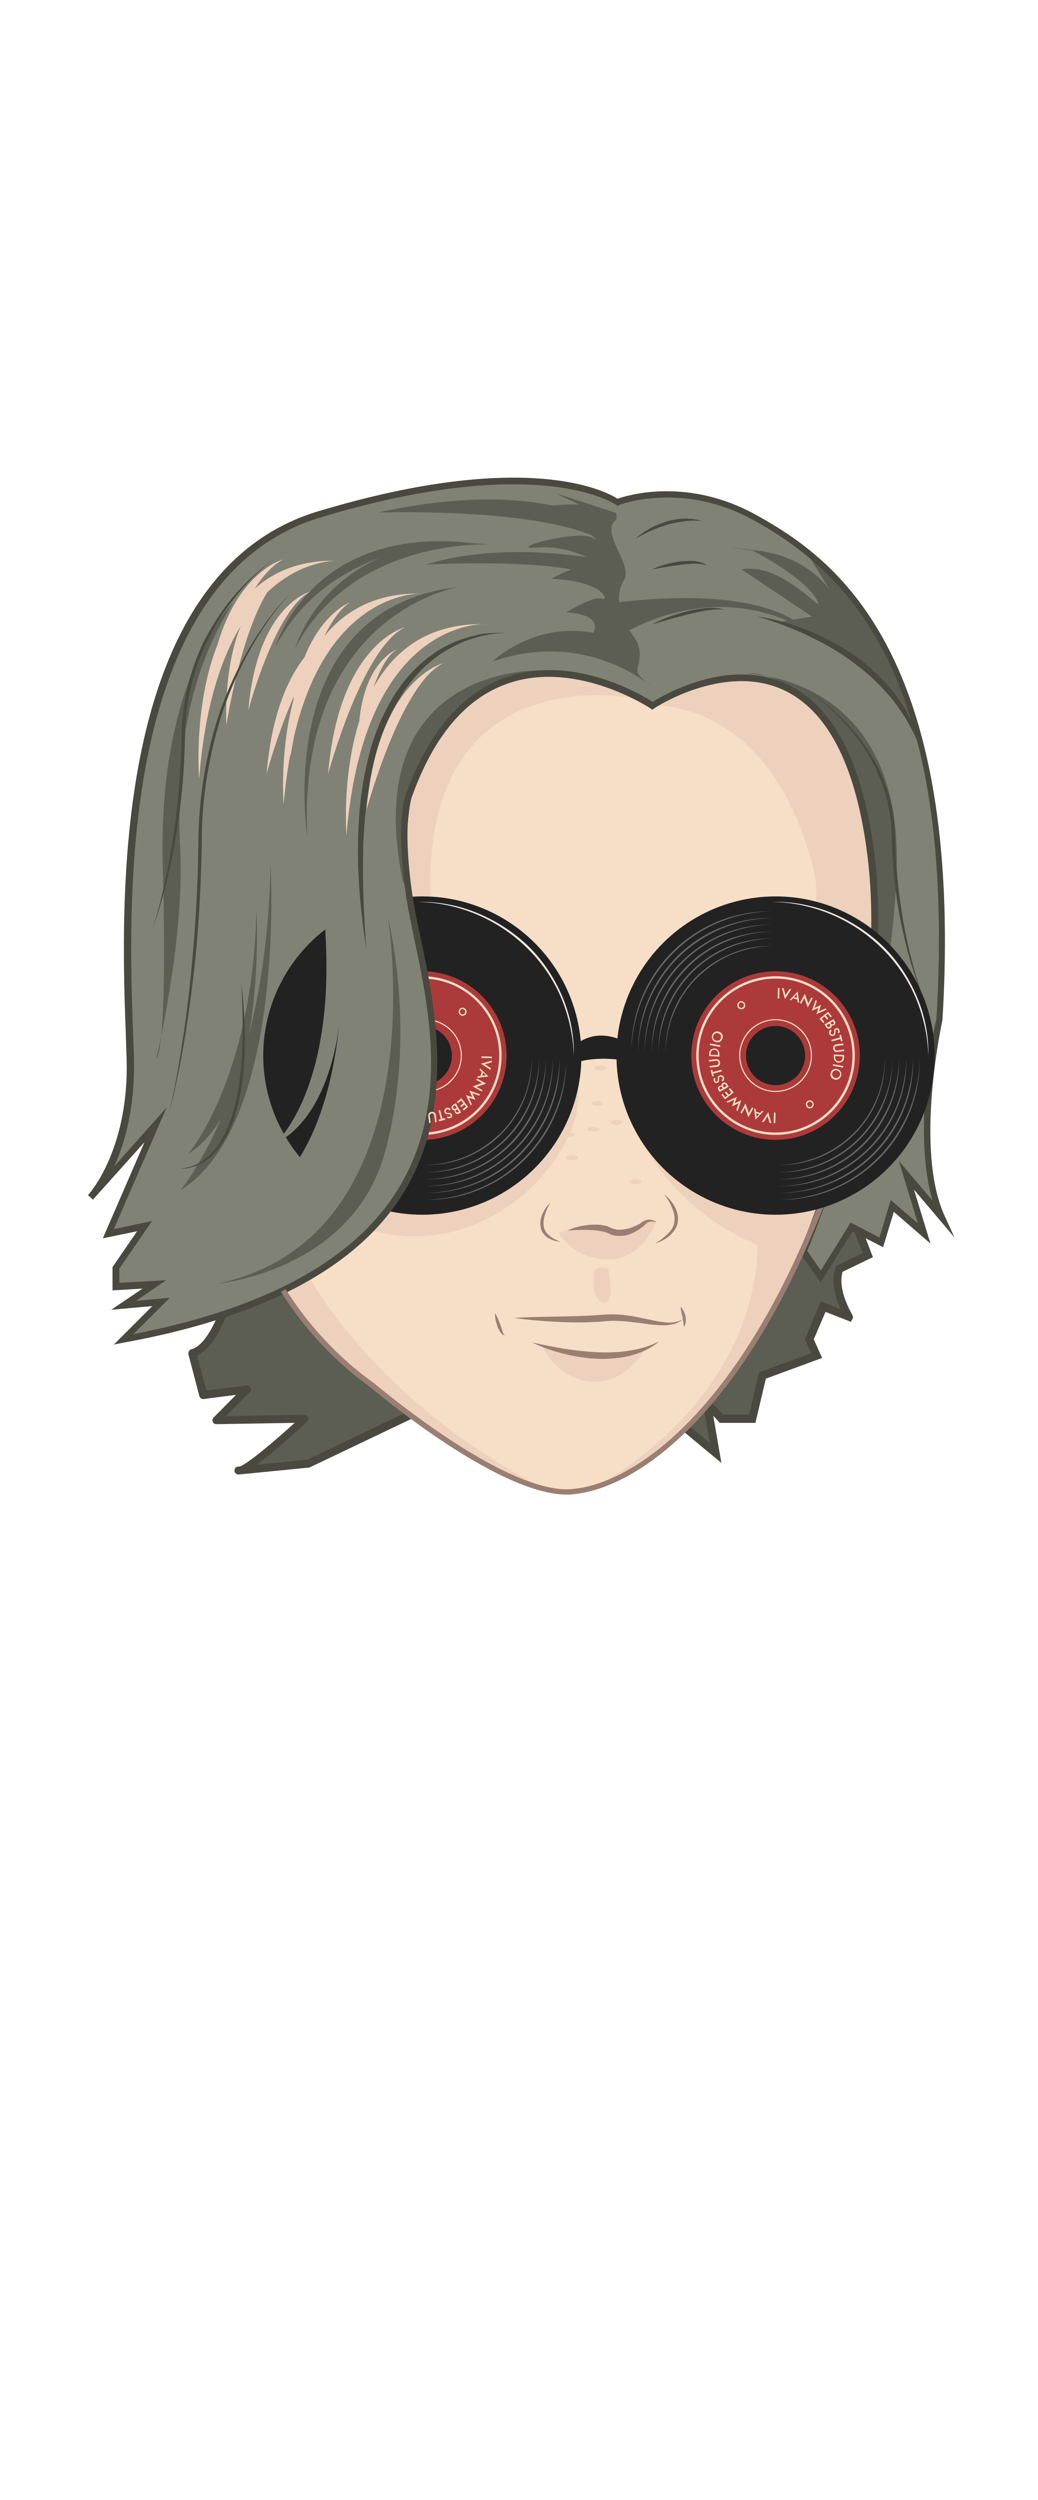 <?xml version="1.0" encoding="utf-8"?>
<!-- Generator: Adobe Illustrator 24.3.0, SVG Export Plug-In . SVG Version: 6.00 Build 0)  -->
<svg version="1.1" id="Layer_1" xmlns="http://www.w3.org/2000/svg" xmlns:xlink="http://www.w3.org/1999/xlink" x="0px" y="0px"
	 viewBox="0 0 396.7 955" style="enable-background:new 0 0 396.7 955;" xml:space="preserve">
<style type="text/css">
	.st0{fill:#5D5E53;}
	.st1{fill:#494940;}
	.st2{fill:#F7DEC7;}
	.st3{fill:#EDD1BC;}
	.st4{fill:#808276;}
	.st5{fill:#222222;}
	.st6{fill:#AD3A3A;}
	.st7{fill:#9B7E72;}
	.st8{fill:#99867C;}
	.st9{fill:#666665;}
	.st10{fill:#EEE5DE;}
</style>
<path class="st0" d="M87.3,495.3c0,0-5.3,19.5-13.9,21.6l4.3,15.9l16.7-2.1l-11.7,11.8l33.7-0.6c0,0-21.3,20-25.3,19.8l26.7-2.6
	l46.1-22l-33-92.3L87.3,495.3z"/>
<path class="st1" d="M91.1,563.2C91.1,563.2,91.1,563.2,91.1,563.2c-0.9,0-1.5-0.7-1.5-1.5c0-0.8,0.6-1.5,1.4-1.5l0.5,0
	c2.5-0.6,12.2-8.6,21.1-16.7L82.7,544c-0.6,0-1.2-0.3-1.4-0.9c-0.2-0.6-0.1-1.2,0.3-1.6l8.6-8.7l-12.4,1.6c-0.7,0.1-1.4-0.4-1.6-1.1
	L72,517.3c-0.1-0.4,0-0.8,0.2-1.2c0.2-0.3,0.5-0.6,0.9-0.7c6.3-1.5,11.4-15.3,12.8-20.5c0.1-0.2,0.2-0.4,0.3-0.6l43.6-50.5
	c0.3-0.4,0.9-0.6,1.4-0.5c0.5,0.1,1,0.5,1.1,1l33,92.3c0.3,0.7-0.1,1.5-0.8,1.9l-46.1,22c-0.2,0.1-0.3,0.1-0.5,0.1l-26.4,2.6
	C91.4,563.2,91.2,563.2,91.1,563.2z M116.4,540.4c0.6,0,1.2,0.4,1.4,0.9c0.2,0.6,0.1,1.2-0.4,1.7c-4.4,4.1-12.9,11.9-19.3,16.5
	l19.2-1.9l44.6-21.3l-31.7-88.6L88.7,496c-0.9,3-5.5,18.3-13.4,21.8l3.6,13.3l15.4-1.9c0.6-0.1,1.3,0.3,1.5,0.8
	c0.3,0.6,0.2,1.3-0.3,1.7l-9.1,9.2L116.4,540.4C116.4,540.4,116.4,540.4,116.4,540.4z"/>
<path class="st0" d="M320.8,484.7l10.9-5.3l-7.1-18.4l-33.8,20.4l-38.9,55.7l21.6,17.9l-3.3-18.9l5.5,5.8h11.8l3.9-16.5l20.7-7.6
	l-2.8-6.2l5.3-12.5l9.9,3.9C324.6,503,318,492.8,320.8,484.7z"/>
<path class="st1" d="M275.7,558.8l-25.8-21.4l39.9-57.1l35.6-21.5l8.2,21.4l-11.6,5.6c-1.2,4.2,0.1,9.9,3.6,16.2
	c0.2,0.4,0.6,1.1,0.2,1.8l-0.6,1.1l-9.7-3.8l-4.5,10.5l3.2,7.1l-21.5,7.9l-4,16.9h-13.6l-2.5-2.7L275.7,558.8z M253.9,536.8
	l17.4,14.4l-3.5-19.8l8.5,8.9h10l3.8-16.1l19.9-7.3l-2.4-5.3l6.1-14.5l7.6,3c-2.8-6-3.5-11.6-2-15.9l0.2-0.6l10.2-5l-6-15.4
	l-32,19.3L253.9,536.8z"/>
<path class="st2" d="M81.5,400.1c0,0-1.1,84.6,61.1,129.1c0,0,9.6,8.2,22.6,17.3c16.7,11.6,39,24.6,53.6,23.4
	c26.1-2.2,67.5-33.5,98-116.8l26.1-109.2l-12-75.9l-86.4-34L126,246.3L81.5,400.1z"/>
<path class="st3" d="M118.1,487.7c0,0,25.4,47.9,90.1,81.1c0,0-82.1-33.3-101.1-81.1L118.1,487.7L118.1,487.7z"/>
<path class="st3" d="M246.5,437.9c0,0,12.2,24.9,42.9,37.6c0,0,3.9,53.8-61.8,92.6c0,0,52.3-10.1,91.7-124.7l24.3-95.7l-23-85.4
	l-47.2-14.6l-24.1,21.8c0,0,40.1-2.8,58.4,51.7C316.7,347.7,318,364.2,246.5,437.9z"/>
<path class="st3" d="M241.4,266.6c-16.4-8.2-13.9-30.3-13.9-30.3L159,247.2l-21.6,66.1l-26.8,175.5c18.7-9.4,17.7-12.8,30.2-19.1
	c35.3,10.3,66.5-12.2,77.4-37.9c13.1-30.9-21.3-52.2-52.3-65.2l-0.8-14C155.9,249.5,241.4,266.6,241.4,266.6z"/>
<path class="st4" d="M249.4,269.6c0,0-64.7-43.7-92.9,33.6c0,0-4.6,8.6,0,39.5C162.6,383.3,204,483,47.3,511.6l14.3-14.3l-14.3,1.3
	l11.8-8l-14.7,0.8v-7.1l10.9-16l-13.9,2.9l18.1-41.6l-24.8,27.7c0,0,16-16.8,15.1-52.5s-13-182.8,72.3-208.4s113.9-4.6,113.9-4.6
	s24.4-9.7,52.5,5.9s79,50,70.6,191.6c0,0-11.2,49.2,0.9,75.6l-13.6-16l6.8,22.3L341,460.7l-4.2,13.9l-11.3-5.9l-11.8,18.9l-6.7-9.7
	c0,0,35.7-79.8,25.6-153.8C318.8,223.1,249.4,269.6,249.4,269.6z"/>
<circle class="st5" cx="161.4" cy="403.2" r="60.8"/>
<path class="st0" d="M285.7,257.4c0,0,58.7,0.4,57,73.5S307.8,476,307.8,476s28.7-74.7,26.2-140.2S294.3,255.4,285.7,257.4z"/>
<path class="st3" d="M207.1,514c0,0,5.8,13.1,19.3,13.8c13.4,0.7,20.2-12.8,20.2-12.8S234.1,521.3,207.1,514z"/>
<path class="st3" d="M213.7,471.1c0,0,5.2,9.8,18.6,9.9c13.4,0.2,18.4-14.2,18.4-14.2s-3.1-2.4-8.6,2.6c-2,1.8-6.2,0.4-10.7,0.2
	C227.4,469.4,217.2,468,213.7,471.1z"/>
<path class="st0" d="M206.5,257.2c-70.6,10.5-47.5,98.7-47.5,98.7c-32.3-102.3,47.1-99.8,47.1-99.8L206.5,257.2z"/>
<circle class="st6" cx="161.4" cy="403.2" r="32.2"/>
<g>
	<path class="st2" d="M161.4,433.5c-16.7,0-30.3-13.6-30.3-30.3c0-16.7,13.6-30.3,30.3-30.3s30.3,13.6,30.3,30.3
		S178.1,433.5,161.4,433.5z M161.4,373.8c-16.2,0-29.4,13.2-29.4,29.4c0,16.2,13.2,29.4,29.4,29.4s29.4-13.2,29.4-29.4
		C190.8,387,177.6,373.8,161.4,373.8z"/>
</g>
<g>
	<path class="st2" d="M162.6,389.3c7.7,0,13.9,6.2,13.9,13.9c0,7.7-6.2,13.9-13.9,13.9 M162.6,416.7c7.4,0,13.5-6.1,13.5-13.5
		s-6.1-13.5-13.5-13.5"/>
</g>
<circle class="st5" cx="161.4" cy="403.2" r="11.3"/>
<path class="st7" d="M210.2,459.5c-0.8,1.5-1.4,2.9-1.9,4.4s-0.7,3-0.5,4.5c0.2,1.4,1,2.7,2.2,3.6c1.1,1,2.6,1.7,4.1,2.3
	c-1.6-0.1-3.3-0.6-4.7-1.5c-0.7-0.4-1.3-1.1-1.9-1.8c-0.5-0.7-0.8-1.6-0.9-2.5c-0.3-1.7,0.1-3.5,0.8-5
	C208.1,462,209,460.7,210.2,459.5z"/>
<path class="st7" d="M253.8,456.2c1.6,1.2,3,2.8,4,4.6c1,1.8,1.6,4,1.2,6.1c-0.3,2.2-1.8,4-3.3,5.3c-1.6,1.3-3.5,2.2-5.4,2.8
	c1.8-1,3.3-2.2,4.7-3.5s2.5-2.9,2.7-4.7c0.3-1.8-0.1-3.7-0.9-5.5C256.1,459.4,255,457.7,253.8,456.2z"/>
<path class="st7" d="M217,470c2.3-1.1,4.7-1.7,7.1-2c2.5-0.3,5-0.4,7.7,0.3c0.3,0.1,0.7,0.2,1,0.4l0.9,0.4c0.3,0.1,0.5,0.2,0.8,0.3
	c0.3,0,0.5,0.1,0.8,0.2c1,0.2,2.1,0.1,3.2,0c2.1-0.3,4.4-1.2,6.4-2.4l-0.1,0.1c0.4-0.5,0.9-0.7,1.5-1c0.5-0.3,1.1-0.4,1.6-0.4
	c0.6-0.1,1.1,0.1,1.7,0.2c0.5,0.1,1,0.5,1.4,0.8c-1-0.4-2-0.4-2.9-0.2c-0.4,0.2-0.8,0.3-1.1,0.6c-0.3,0.3-0.7,0.7-0.9,0.9l0,0
	l-0.1,0.1c-2,1.7-4.3,2.9-6.8,3.6c-1.3,0.2-2.7,0.3-4,0.1c-0.7-0.1-1.4-0.3-2-0.6l-0.9-0.4c-0.3-0.1-0.5-0.2-0.8-0.3
	c-2.1-0.6-4.5-0.9-6.9-0.9C222,469.7,219.6,469.9,217,470z"/>
<g>
	<path class="st3" d="M128.3,214.2c0.3,0,0.6,0,0.9,0C129.2,214.2,128.9,214.2,128.3,214.2z"/>
	<path class="st3" d="M128.3,214.2c-13.5-0.2-23.5,4-31,10.7c3.4-5.2,7.1-9.3,11-11.2c0,0-16.8,4-25.2,32.6c-9.3,23.5-7,51.2-7,51.2
		c2.2-27.6,8.4-46,15.9-58.4c-3.5,8.8-6,21-5.5,38c0,0,5.1-33.7,15.6-50.8C113.5,215.4,125,214.3,128.3,214.2z"/>
</g>
<path class="st7" d="M196.4,503.4c5.4-0.3,10.9-0.4,16.3-0.5c5.4-0.1,10.8-0.2,16.2-0.6c2.6-0.2,5.5-0.4,8.3-0.1
	c2.8,0.2,5.5,0.7,8.2,1.3c2.7,0.5,5.3,1.2,7.9,1.5c2.6,0.4,5.3,0.3,7.7-1.1c-1,0.9-2.3,1.6-3.7,1.9c-1.4,0.3-2.8,0.5-4.2,0.4
	c-2.8,0-5.5-0.4-8.2-0.8c-2.7-0.3-5.3-0.7-8-0.8c-2.7-0.2-5.2,0-8,0.3c-5.5,0.3-10.9,0.3-16.3,0
	C207.2,504.6,201.8,504.2,196.4,503.4z"/>
<path class="st8" d="M260.1,499.1c0.5,0.5,0.9,1.1,1.2,1.7c0.3,0.6,0.5,1.3,0.7,2c0.1,0.7,0.2,1.4,0.1,2.1s-0.3,1.4-0.7,2
	c-0.2-1.4-0.4-2.6-0.6-3.9C260.5,501.8,260.2,500.5,260.1,499.1z"/>
<path class="st0" d="M297.7,237.6c0,0,44.5,15.9,51.3,40.6c0,0-3.8-34.5-41.2-67.9l10.2,16.4c0,0-7.8-13.9-28.6-16.4
	c-20.7-2.5-1.8,0-1.8,0s15.1,7.7,22,15.3c1,1.1,1.8,2.2,2.4,3.2c4.6,8.4-12.2-14.3-28.6-11.3l26.9,18L297.7,237.6z"/>
<path class="st4" d="M154.1,336.8c0,0,42.3,110-33.3,147.3l-21.8-26c0,0,26.2-11.3,31.1-71.6c0,0-1.7,38.7-25.1,50.5
	c0,0,27.9-23.8,17.4-100.3h31.7V336.8z"/>
<g>
	<path class="st1" d="M43.5,513.6l14.7-14.7l-15.7,1.4l12-8.1L43,492.9V484l9.4-13.7L39.3,473l15.9-36.7L36,457.7
		c-0.2,0.3-0.4,0.5-0.5,0.5l-1.9-1.7l0.2-0.2c1.8-2,15.4-18.8,14.6-51.4c-0.1-2.5-0.2-5.7-0.3-9.2c-1.8-48.2-6.7-176.3,73.5-200.4
		c79.5-23.9,109.9-7.7,114.4-4.8c4.1-1.4,26.8-8.3,53,6.2c16.3,9,34.9,21.9,49.5,49c18.1,33.7,25.4,82,21.7,143.7v0.2
		c-0.1,0.5-10.9,49.1,0.8,74.8l3.8,8.3l-15.5-18.3l6.3,20.6l-14-12.1l-4.1,13.5l-11.7-6l-12.2,19.5l-8.2-11.8l0.3-0.6
		c0.4-0.8,35.5-80.4,25.5-153.1c-4.5-32.9-15.3-53.4-32.1-61c-22.7-10.2-48.9,7-49.1,7.2l-0.7,0.5l-0.7-0.5
		c-0.3-0.2-27.6-18.3-53.7-9.8c-16.3,5.3-28.8,19.7-37.2,42.8l-0.1,0.2c0,0.1-4.3,8.9,0.1,38.7c0.7,4.5,1.8,9.8,3,15.4
		c5.6,26.7,14.2,66.9-8.2,100.4c-17.9,26.8-53.3,45.1-105,54.5L43.5,513.6z M64.9,495.7L51,509.6c48.9-9.5,82.3-27.2,99.4-52.7
		c21.8-32.5,13.8-70.6,7.9-98.4c-1.2-5.7-2.3-11-3-15.6c-4.4-29.6-0.4-39.1,0.1-40.2c8.7-23.8,21.8-38.7,38.8-44.3
		c25.3-8.2,50.6,6.7,55.2,9.7c4.5-2.8,28.8-16.9,50.9-7c17.7,8,29,29.1,33.6,62.9c9.5,69.9-22.1,146-25.4,153.8l5.2,7.5l11.4-18.3
		l11,5.7l4.3-14.3l10.4,8.9l-7.3-23.9l12.9,15.2c-7.9-26.8,0.8-66.7,1.5-69.6c7.7-130.2-33.3-170.1-69.9-190.3
		c-27.3-15.1-51.2-5.9-51.4-5.8l-0.6,0.3l-0.6-0.4c-0.3-0.2-29.3-20.3-112.8,4.8c-78.3,23.5-73.5,150.2-71.7,197.9
		c0.1,3.6,0.3,6.7,0.3,9.3c0.4,18.6-3.6,32.1-7.6,40.8L63.7,423l-20.2,46.5l14.6-3.1l-12.5,18.2v5.4l17.9-1L52,496.9L64.9,495.7z"/>
</g>
<path class="st7" d="M189.2,501.6c0.9,1.4,1.4,2.9,2,4.3l0.7,2.2c0.3,0.7,0.4,1.5,1,2c-0.4,0-0.8-0.3-1.1-0.6
	c-0.3-0.3-0.6-0.6-0.8-1c-0.4-0.7-0.8-1.4-1-2.2C189.5,504.8,189.1,503.2,189.2,501.6z"/>
<path class="st7" d="M203.4,512.8c4.1,0.9,8.2,1.7,12.2,2.4c4.1,0.6,8.2,1.1,12.3,1.3s8.2,0.1,12.2-0.5c2-0.3,4-0.7,6-1.3
	s3.9-1.4,5.8-2.3c-1.6,1.4-3.4,2.5-5.3,3.4c-1.9,0.9-4,1.6-6,2.1c-4.2,1-8.5,1.3-12.7,1.1s-8.4-0.9-12.5-1.9
	C211.2,516,207.2,514.7,203.4,512.8z"/>
<path class="st1" d="M192.9,241.8c-12.4,0.3-24.3,6.1-32.6,14.9c-4.2,4.4-7.6,9.5-10.3,15s-4.9,11.2-6.4,17.2
	c-0.2,0.7-0.4,1.5-0.6,2.2l-0.5,2.2c-0.3,1.5-0.7,3-1,4.5l-0.7,4.6l-0.4,2.3l-0.3,2.3c-0.4,3.1-0.7,6.1-0.9,9.2l-0.3,4.6
	c-0.1,1.5-0.1,3.1-0.1,4.6c-0.3,12.3,0.3,24.7,1.2,37.1c-1.9-12.3-3.2-24.7-3.2-37.1s1-25,4.3-37.2c1.5-6.1,3.8-12,6.7-17.6
	s6.5-10.8,11.1-15.3c2.2-2.2,4.7-4.2,7.3-6c2.6-1.7,5.4-3.2,8.3-4.4c2.9-1.1,6-2,9-2.6C186.7,241.8,189.8,241.6,192.9,241.8z"/>
<path class="st1" d="M111,226.7c-6,6.3-10.9,13.5-15.2,21.1c-4.3,7.6-7.7,15.5-10.6,23.7c-5.4,16.5-8.2,33.8-8.1,51.2
	c-0.3,17.4-1.3,34.8-3.4,52.1c-2.1,17.3-4.9,34.5-9.3,51.4c2-8.5,3.6-17,4.9-25.6c1.4-8.6,2.5-17.2,3.4-25.8
	c1.8-17.3,2.9-34.7,3.1-52c0-17.4,2.8-34.9,8.4-51.5c3-8.2,6.6-16.2,11-23.7C99.7,240,104.8,232.8,111,226.7z"/>
<path class="st1" d="M242.9,205.7c3.4-3,7.5-5.2,11.9-6.5c2.2-0.7,4.5-1,6.8-1.1s4.6,0.3,6.7,0.9c-2.3-0.2-4.5-0.2-6.7,0.1
	s-4.4,0.7-6.5,1.3s-4.2,1.4-6.2,2.3C246.9,203.6,244.9,204.6,242.9,205.7z"/>
<path class="st1" d="M249.1,217.5c3.3-1.5,6.9-2.5,10.5-3c1.8-0.2,3.7-0.3,5.5-0.2s3.8,0.6,5.2,1.8c-1.7-0.8-3.5-0.8-5.2-0.8
	c-1.8,0.1-3.6,0.2-5.3,0.5C256.3,216.2,252.7,216.9,249.1,217.5z"/>
<path class="st1" d="M249.1,238.5c4.3-2.2,8.8-3.8,13.5-5c2.3-0.6,4.7-1,7.1-1.2s4.9-0.2,7.2,0.6c-2.4-0.3-4.7,0-7,0.3
	c-2.3,0.4-4.6,0.9-6.9,1.5C258.3,235.8,253.7,237.2,249.1,238.5z"/>
<path class="st1" d="M289.4,235.5c7.2,1,14.3,3.2,21.1,6c6.8,2.9,13.2,6.6,19.1,11.1c5.8,4.6,11,10,15,16.2
	c4.1,6.1,6.9,13.1,8.4,20.3c-1.3-3.4-2.6-6.8-4.3-10c-0.8-1.6-1.8-3.2-2.6-4.7c-1-1.5-1.9-3-3-4.5c-2.1-2.9-4.4-5.6-7-8.2
	c-2.5-2.6-5.2-5-8-7.1c-5.6-4.5-11.8-8.2-18.3-11.3c-3.2-1.6-6.6-3-9.9-4.3C296.4,237.6,292.9,236.5,289.4,235.5z"/>
<g>
	<path class="st7" d="M216.6,570.9c-15,0-36.5-12.7-52.2-23.6c-12.9-9-22.6-17.2-22.7-17.3c-13.4-9.6-25-21.9-34.3-36.5l1.7-1.1
		c9.2,14.4,20.6,26.5,33.9,36c0.2,0.1,9.8,8.3,22.6,17.2c16.2,11.3,38.5,24.4,52.9,23.2c26-2.2,67-34,97.2-116.2l1.9,0.7
		c-30.5,83-72.3,115.2-98.9,117.5C218,570.9,217.3,570.9,216.6,570.9z"/>
</g>
<circle class="st5" cx="296.4" cy="403.2" r="60.8"/>
<circle class="st6" cx="296.4" cy="403.2" r="32.2"/>
<g>
	<path class="st2" d="M296.4,433.5c-16.7,0-30.3-13.6-30.3-30.3c0-16.7,13.6-30.3,30.3-30.3s30.3,13.6,30.3,30.3
		C326.7,419.9,313.2,433.5,296.4,433.5z M296.4,373.8c-16.2,0-29.4,13.2-29.4,29.4c0,16.2,13.2,29.4,29.4,29.4s29.4-13.2,29.4-29.4
		S312.6,373.8,296.4,373.8z"/>
</g>
<path class="st9" d="M295.1,348.1c-7,0.1-14,1.6-20.5,4.3c-6.5,2.7-12.4,6.7-17.3,11.7c-5,4.9-8.9,10.9-11.7,17.3
	c-2.7,6.5-4.2,13.5-4.3,20.5c-0.1-7,1.2-14.1,3.9-20.7s6.7-12.6,11.7-17.6c5-5,11-9,17.6-11.7C281,349.3,288.1,348,295.1,348.1z"/>
<path class="st9" d="M295.1,350.7c-6.7,0.1-13.4,1.5-19.5,4.1s-11.8,6.4-16.5,11.1s-8.5,10.4-11.1,16.5c-2.6,6.2-4,12.8-4.1,19.5
	c-0.1-6.7,1.1-13.5,3.7-19.7c2.5-6.3,6.4-12,11.1-16.8c4.8-4.8,10.5-8.6,16.8-11.1C281.8,351.8,288.5,350.5,295.1,350.7z"/>
<path class="st9" d="M295.1,353.2c-6.4,0.1-12.7,1.5-18.5,3.9c-5.8,2.5-11.2,6.1-15.7,10.6s-8.1,9.8-10.6,15.7
	c-2.5,5.8-3.8,12.2-3.9,18.5c-0.1-6.4,1.1-12.8,3.5-18.7c2.4-5.9,6-11.4,10.6-15.9s10-8.2,15.9-10.6
	C282.4,354.3,288.9,353.1,295.1,353.2z"/>
<path class="st9" d="M295.1,355.9c-6,0.1-12,1.4-17.5,3.7c-5.5,2.3-10.6,5.7-14.8,10c-4.2,4.2-7.6,9.3-10,14.8
	c-2.3,5.5-3.6,11.5-3.7,17.5c-0.1-6,1-12.1,3.3-17.7s5.7-10.8,10-15.1c4.3-4.3,9.4-7.7,15.1-10C283.1,356.9,289.1,355.8,295.1,355.9
	z"/>
<path class="st0" d="M103.4,330.6c-0.5,25.9-3.9,47.4-8.3,64.9c4.3-24.2,2.9-48.3,2.9-48.3c-1.3,64.5-26,93.5-26,93.5
	c5.1-3.2,9.1-7.8,12.5-13.5c-8,18.6-15.6,27.5-15.6,27.5C109.4,429.5,103.4,330.6,103.4,330.6z"/>
<path class="st9" d="M295.1,358.5c-5.7,0.1-11.3,1.3-16.5,3.5s-10,5.4-14,9.4s-7.2,8.8-9.4,14c-2.2,5.2-3.4,10.8-3.5,16.5
	c-0.1-5.7,0.9-11.4,3.1-16.7c2.1-5.3,5.4-10.2,9.4-14.2c4.1-4,8.9-7.3,14.2-9.4C283.8,359.4,289.5,358.4,295.1,358.5z"/>
<path class="st9" d="M295.1,361.3c-5.3,0.1-10.6,1.3-15.5,3.3c-4.9,2.1-9.3,5.1-13.1,8.8c-3.8,3.7-6.7,8.2-8.8,13.1
	c-2.1,4.9-3.2,10.1-3.3,15.5c-0.1-5.3,0.9-10.7,2.9-15.6c2-5,5-9.5,8.8-13.3s8.4-6.8,13.3-8.8C284.5,362.1,289.9,361.2,295.1,361.3z
	"/>
<path class="st9" d="M351.5,404.4c0.1,7-1.2,14.1-3.9,20.7c-2.7,6.6-6.7,12.6-11.7,17.6s-11,9-17.6,11.7s-13.6,4-20.7,3.9
	c7-0.1,14-1.6,20.5-4.3c6.5-2.7,12.4-6.7,17.3-11.7c5-4.9,8.9-10.9,11.7-17.3C349.9,418.4,351.4,411.4,351.5,404.4z"/>
<path class="st9" d="M349,404.4c0.1,6.7-1.1,13.5-3.7,19.7c-2.5,6.3-6.4,12-11.1,16.8c-4.8,4.8-10.5,8.6-16.8,11.1
	c-6.2,2.5-13,3.8-19.7,3.7c6.7-0.1,13.4-1.5,19.5-4.1c6.2-2.6,11.8-6.4,16.5-11.1s8.5-10.4,11.1-16.5
	C347.4,417.7,348.8,411.1,349,404.4z"/>
<path class="st9" d="M346.4,404.4c0.1,6.4-1.1,12.8-3.5,18.7c-2.4,5.9-6,11.4-10.6,15.9s-10,8.2-15.9,10.6s-12.4,3.6-18.7,3.5
	c6.4-0.1,12.7-1.5,18.5-3.9c5.8-2.5,11.2-6.1,15.7-10.6s8.1-9.8,10.6-15.7C344.9,417.1,346.2,410.7,346.4,404.4z"/>
<path class="st9" d="M343.6,404.4c0.1,6-1,12.1-3.3,17.7s-5.7,10.8-10,15.1c-4.3,4.3-9.4,7.7-15.1,10c-5.6,2.3-11.7,3.4-17.7,3.3
	c6-0.1,12-1.4,17.5-3.7c5.5-2.3,10.6-5.7,14.8-10c4.2-4.2,7.6-9.3,10-14.8C342.2,416.4,343.5,410.4,343.6,404.4z"/>
<path class="st9" d="M341,404.4c0.1,5.7-0.9,11.4-3.1,16.7c-2.1,5.3-5.4,10.2-9.4,14.2c-4.1,4-8.9,7.3-14.2,9.4
	c-5.3,2.2-11,3.2-16.7,3.1c5.7-0.1,11.3-1.3,16.5-3.5s10-5.4,14-9.4s7.2-8.8,9.4-14C339.8,415.7,341,410.1,341,404.4z"/>
<path class="st9" d="M338.2,404.4c0.1,5.3-0.9,10.7-2.9,15.6c-2,5-5,9.5-8.8,13.3s-8.4,6.8-13.3,8.8c-5,2-10.3,3-15.6,2.9
	c5.3-0.1,10.6-1.3,15.5-3.3c4.9-2.1,9.3-5.1,13.1-8.8c3.8-3.7,6.7-8.2,8.8-13.1C337,415,338.1,409.7,338.2,404.4z"/>
<path class="st9" d="M216.4,404.4c0.1,7-1.2,14.1-3.9,20.7s-6.7,12.6-11.7,17.6s-11,9-17.6,11.7s-13.6,4-20.7,3.9
	c7-0.1,14-1.6,20.5-4.3c6.5-2.7,12.4-6.7,17.3-11.7c5-4.9,8.9-10.9,11.7-17.3C214.8,418.4,216.3,411.4,216.4,404.4z"/>
<path class="st9" d="M213.9,404.4c0.1,6.7-1.1,13.5-3.7,19.7c-2.5,6.3-6.4,12-11.1,16.8c-4.8,4.8-10.5,8.6-16.8,11.1
	c-6.2,2.5-13,3.8-19.7,3.7c6.7-0.1,13.4-1.5,19.5-4.1c6.2-2.6,11.8-6.4,16.5-11.1s8.5-10.4,11.1-16.5
	C212.3,417.7,213.7,411.1,213.9,404.4z"/>
<path class="st9" d="M211.3,404.4c0.1,6.4-1.1,12.8-3.5,18.7c-2.4,5.9-6,11.4-10.6,15.9s-10,8.2-15.9,10.6s-12.4,3.6-18.7,3.5
	c6.4-0.1,12.7-1.5,18.5-3.9c5.8-2.5,11.2-6.1,15.7-10.6s8.1-9.8,10.6-15.7C209.8,417.1,211.2,410.7,211.3,404.4z"/>
<path class="st9" d="M208.6,404.4c0.1,6-1,12.1-3.3,17.7s-5.7,10.8-10,15.1c-4.3,4.3-9.4,7.7-15.1,10c-5.6,2.3-11.7,3.4-17.7,3.3
	c6-0.1,12-1.4,17.5-3.7c5.5-2.3,10.6-5.7,14.8-10c4.2-4.2,7.6-9.3,10-14.8C207.2,416.4,208.5,410.4,208.6,404.4z"/>
<path class="st9" d="M206,404.4c0.1,5.7-0.9,11.4-3.1,16.7c-2.1,5.3-5.4,10.2-9.4,14.2c-4.1,4-8.9,7.3-14.2,9.4
	c-5.3,2.2-11,3.2-16.7,3.1c5.7-0.1,11.3-1.3,16.5-3.5s10-5.4,14-9.4s7.2-8.8,9.4-14S205.9,410.1,206,404.4z"/>
<path class="st9" d="M203.2,404.4c0.1,5.3-0.9,10.7-2.9,15.6c-2,5-5,9.5-8.8,13.3s-8.4,6.8-13.3,8.8c-5,2-10.3,3-15.6,2.9
	c5.3-0.1,10.6-1.3,15.5-3.3c4.9-2.1,9.3-5.1,13.1-8.8c3.8-3.7,6.7-8.2,8.8-13.1C202,415,203.1,409.7,203.2,404.4z"/>
<circle class="st5" cx="296.4" cy="403.2" r="11.3"/>
<path class="st3" d="M226.9,487.8c0,0-1,8.8,3.8,9.7c4.8,0.8,1.7-12.8,1.7-12.8S226.6,482.3,226.9,487.8z"/>
<path class="st5" d="M217.2,402c0,0,8.7-13.2,25.6-1.8l-0.4,5.6c0,0-15.3-4.1-26.7,1.8L217.2,402z"/>
<ellipse class="st3" cx="218.6" cy="442.2" rx="2.3" ry="0.9"/>
<ellipse class="st3" cx="193.6" cy="458.2" rx="2.3" ry="0.9"/>
<ellipse class="st3" cx="242.8" cy="451.4" rx="2.3" ry="0.9"/>
<ellipse class="st3" cx="226.8" cy="431.3" rx="2.3" ry="0.9"/>
<ellipse class="st3" cx="217.2" cy="433.5" rx="2.3" ry="0.9"/>
<ellipse class="st3" cx="228.4" cy="421.5" rx="2.3" ry="0.9"/>
<ellipse class="st3" cx="235.7" cy="428.7" rx="2.3" ry="0.9"/>
<ellipse class="st3" cx="229.5" cy="407.9" rx="2.3" ry="0.9"/>
<path class="st0" d="M175.4,224.2c0,0-61.6,9.7-58,95C117.4,319.1,103.7,232.3,175.4,224.2z"/>
<path class="st0" d="M179,207.4c0.5,0,0.7,0,0.7,0c-60.9-6.7-74.4,39.6-74.4,39.6c9.8-18.7,25.5-28.7,39.9-33.9
	c-25.7,11.2-32.4,34.5-32.4,34.5c22.3-42.5,74.4-39.6,74.4-39.6C184.4,207.7,181.6,207.5,179,207.4z"/>
<path class="st0" d="M89.1,230.1c0,0-28.9,28.3-26.9,100.6s-2.5,73.8-2.5,73.8s10.8-45.2,9.2-79.6C67.3,290.3,70.9,259.1,89.1,230.1
	z"/>
<path class="st0" d="M148.3,350.7c0,0,19.6,121.4-65,139.6c0,0,51.5-4.8,63.9-50.4S148.3,350.7,148.3,350.7z"/>
<g>
	<path class="st0" d="M247.2,260.8c1,0.9,1.9,1.5,1.9,1.5S248.5,261.7,247.2,260.8z"/>
	<path class="st0" d="M307.8,240.4c0,0-12.9-17.1-71.2-10.4c-0.2-3.5,0.6-6.5,1.8-8.3c2.5-3.8-2.1-10.1-4.1-16s1.3-7.2,1.3-7.2V196
		l-23.2-7.6c0,0,4.7,2.4,8.9,4.3c-3.2-0.1-7.1,0.1-10.2,0.4c-13-2.7-34.9-4.3-66.8,2.7c0,0,55.6-2,81.7,8.6c1.8,1.6,2.3,2.4,0.7,1.2
		c-4.9-3.8-35.4,4.6-20.7,3.5c6.9-0.5,13.6,1.6,18.3,3.7c-12.5-1.8-38.7-4.3-61.7,2.9c0,0,34.6-2,55.7,1.8c-4.1,1.6-7.6,3.6-7.6,3.6
		c20.3,0.8,22.2,8.8,19.3,7.6c-2.9-1.3-13.6,5.2-13.6,5.2c15,1,10.3,7.8,10.3,7.8c-23-4.2-38.5,11-38.5,11
		c30.3-10.5,52.5,3.3,58.9,8.1c-1.2-1-2.6-2.4-3.3-3.6c-1.2-2.3,3.7-7.8-2.6-15.4c-0.3-0.3-0.5-0.7-0.8-1
		C251.4,235,278.4,224.2,307.8,240.4z"/>
</g>
<path class="st3" d="M154.8,239.6c0,0-25.2,6-29.4,56C125.4,295.6,138.5,247.3,154.8,239.6z"/>
<path class="st3" d="M169.5,253.3c0,0-25.2,6-29.4,56C140.1,309.3,153.2,260.9,169.5,253.3z"/>
<path class="st3" d="M118.8,225.9c0,0-20.5,4.9-23.9,45.6C94.8,271.4,105.4,232.1,118.8,225.9z"/>
<g>
	<path class="st3" d="M160.8,226.7c0.3,0,0.6,0,0.9,0C161.7,226.7,161.4,226.7,160.8,226.7z"/>
	<path class="st3" d="M160.8,226.7c-17.3-0.2-29,6.6-36.9,16.4c2.9-5.9,6.2-10.7,10-13.1c0,0-10.7,3.9-17.5,21
		c-6.3,8.1-12.6,21.7-14.5,44.5c0,0,4-14.9,10.4-29.5c-0.1,0.7-0.2,1.3-0.3,2c-5.2,19.8-3.6,39.3-3.6,39.3
		c0.6-7.1,1.5-13.5,2.6-19.4c0,0.4,0,0.7,0,1c0,0,0.5-3,1.4-7.7C124.4,229.9,155.1,226.8,160.8,226.7z"/>
</g>
<g>
	<path class="st3" d="M142.7,262.7c2.3-6.5,5.3-12.4,9-14.7c0,0-12.2,4.4-14.4,27.5c-6.7,21.2-4.9,43.6-4.9,43.6
		c6.3-76.5,45.8-80.5,52.3-80.7C163.1,238.2,150.3,248.9,142.7,262.7z"/>
	<path class="st3" d="M184.7,238.5c0.3,0,0.6,0,0.9,0C185.7,238.5,185.3,238.4,184.7,238.5z"/>
</g>
<path class="st1" d="M69,446.3c5.5-0.2,10.7-3.6,14.3-8.9c1.8-2.6,3.4-5.6,4.5-8.9c1.2-3.2,2.2-6.7,2.8-10.2
	c0.1-0.4,0.2-0.9,0.3-1.3l0.2-1.3c0.1-0.9,0.3-1.8,0.4-2.7l0.3-2.7L92,409l0.1-1.4c0.2-1.8,0.3-3.6,0.4-5.5l0.1-2.7
	c0-0.9,0-1.8,0.1-2.7c0.1-7.3-0.1-14.7-0.5-22c0.8,7.3,1.4,14.6,1.4,22s-0.4,14.8-1.9,22c-0.7,3.6-1.7,7.1-2.9,10.4
	c-1.3,3.3-2.9,6.4-4.9,9.1c-1,1.3-2.1,2.5-3.2,3.6c-1.2,1-2.4,1.9-3.7,2.6c-1.3,0.7-2.6,1.2-4,1.5C71.7,446.3,70.4,446.4,69,446.3z"
	/>
<path class="st1" d="M104.6,213.7c-6,4.5-10.9,9.6-15.2,15c-4.3,5.4-7.7,11.1-10.6,16.9c-5.4,11.7-8.2,24.1-8.1,36.4
	c-0.3,12.4-1.3,24.8-3.4,37.1c-2.1,12.3-4.9,24.6-9.3,36.6c2-6,3.6-12.1,4.9-18.3c1.4-6.1,2.5-12.3,3.4-18.4
	c1.8-12.3,2.9-24.7,3.1-37.1c0-12.4,2.8-24.9,8.4-36.7c3-5.8,6.6-11.5,11-16.9C93.3,223.1,98.4,218,104.6,213.7z"/>
<path class="st1" d="M306.9,262.7c6,3.8,10.9,8.1,15.2,12.7c4.3,4.5,7.7,9.3,10.6,14.3c5.4,9.9,8.2,20.3,8.1,30.8
	c0.3,10.5,1.3,20.9,3.4,31.3s4.9,20.7,9.3,30.9c-2-5.1-3.6-10.2-4.9-15.4c-1.4-5.2-2.5-10.3-3.4-15.5c-1.8-10.4-2.9-20.8-3.1-31.3
	c0-10.5-2.8-21-8.4-30.9c-3-4.9-6.6-9.7-11-14.3C318.2,270.7,313.1,266.4,306.9,262.7z"/>
<path class="st10" d="M354.8,403.5c-0.2-7.7-1.9-15.3-4.9-22.5c-3-7-7.5-13.6-13-18.9c-5.6-5.5-12.1-9.8-19.2-12.8
	s-14.9-4.7-22.9-4.8c7.8-0.2,15.7,1.2,23,4.2s14,7.3,19.7,12.8c5.6,5.5,10,12.2,13,19.4C353.5,388,355,395.8,354.8,403.5z"/>
<path class="st10" d="M219.3,403.5c-0.2-7.7-1.9-15.3-4.9-22.5c-3-7-7.5-13.6-13-18.9c-5.6-5.5-12.1-9.8-19.2-12.8
	c-7.1-3-14.9-4.7-22.9-4.8c7.8-0.2,15.7,1.2,23,4.2s14,7.3,19.7,12.8c5.6,5.5,10,12.2,13,19.4C218,388,219.5,395.8,219.3,403.5z"/>
<g>
	<path class="st2" d="M297.2,381.4l0.1-4h0.6l-0.1,4H297.2z"/>
	<path class="st2" d="M300,381.6l-1.2-4.2l0.7,0.1l0.7,2.6l1.5-2.3l0.7,0.1L300,381.6z"/>
	<path class="st2" d="M305.4,383l-0.6-0.2l-0.1-1l-1.6-0.5l-0.7,0.8l-0.6-0.2l3.1-3.2L305.4,383z M304.4,379.8l-1,1l1.2,0.4
		L304.4,379.8z"/>
	<path class="st2" d="M307.4,381.2l-1.2,2.2l-0.5-0.3l1.9-3.5l1.3,3.7l1.2-2.3l0.5,0.3l-1.9,3.5L307.4,381.2z"/>
	<path class="st2" d="M310.3,386.1l1.4-4.1l0.5,0.4l-0.9,2.6l2.5-1.2l-0.8,2.5l2.5-1.1l0.5,0.4l-4,1.8l0.8-2.4L310.3,386.1z"/>
	<path class="st2" d="M316.5,386.5l1.4,1.7l-0.5,0.4l-1-1.3l-0.8,0.6l1,1.2l-0.5,0.4l-1-1.2l-1,0.8l1,1.3l-0.5,0.4l-1.4-1.7
		L316.5,386.5z"/>
	<path class="st2" d="M315.1,391.3l3.5-2l0.3,0.5c0.1,0.2,0.2,0.4,0.3,0.6c0.1,0.2,0.1,0.3,0,0.5c-0.1,0.3-0.2,0.5-0.5,0.7
		c-0.2,0.1-0.3,0.1-0.5,0.1c-0.1,0-0.3,0-0.4-0.1c0.1,0.2,0.1,0.4,0,0.6s-0.2,0.4-0.5,0.6c-0.3,0.1-0.5,0.2-0.8,0.1
		s-0.7-0.3-0.9-0.8L315.1,391.3z M317.1,391.3l-0.2-0.3l-1,0.6l0.2,0.3c0.1,0.2,0.3,0.4,0.4,0.4c0.2,0.1,0.3,0,0.5-0.1
		c0.1-0.1,0.2-0.2,0.3-0.4C317.3,391.7,317.3,391.5,317.1,391.3z M318.5,390.3l-0.1-0.2l-1,0.6l0.1,0.2c0.1,0.2,0.2,0.3,0.4,0.4
		c0.1,0,0.3,0,0.5-0.1c0.1-0.1,0.2-0.2,0.3-0.3C318.6,390.6,318.6,390.5,318.5,390.3z"/>
	<path class="st2" d="M320.6,394.7l-0.5-0.3c0.1-0.1,0.1-0.2,0.2-0.3c0-0.1,0-0.3,0-0.5c-0.1-0.2-0.2-0.3-0.3-0.3
		c-0.1-0.1-0.2-0.1-0.4,0c-0.2,0.1-0.3,0.3-0.3,0.6v0.4c0,0.7-0.2,1.1-0.7,1.3c-0.4,0.1-0.7,0.2-1,0c-0.3-0.1-0.5-0.4-0.7-0.7
		c-0.1-0.4-0.1-0.7,0-1s0.3-0.5,0.6-0.6l0.4,0.5c-0.2,0.1-0.3,0.2-0.4,0.3c-0.1,0.2-0.1,0.4,0,0.6s0.2,0.3,0.4,0.4
		c0.2,0.1,0.3,0.1,0.5,0s0.3-0.2,0.3-0.3c0.1-0.1,0.1-0.3,0.1-0.5v-0.4c0-0.6,0.2-1,0.6-1.1c0.3-0.1,0.5-0.1,0.8,0s0.5,0.3,0.6,0.7
		c0.1,0.3,0.1,0.6,0.1,0.8C320.8,394.4,320.7,394.6,320.6,394.7z"/>
	<path class="st2" d="M322,397.6l-0.6,0.2l-0.2-0.9l-3.3,0.9l-0.2-0.6l3.3-0.9l-0.2-0.9l0.6-0.2L322,397.6z"/>
	<path class="st2" d="M319.7,398.9l2.6-0.3l0.1,0.6l-2.4,0.3c-0.3,0-0.5,0.1-0.7,0.2c-0.1,0.1-0.2,0.2-0.2,0.3
		c-0.1,0.1-0.1,0.3-0.1,0.5s0.1,0.3,0.2,0.4s0.2,0.2,0.3,0.3c0.2,0.1,0.4,0.1,0.7,0l2.4-0.3l0.1,0.6l-2.6,0.3
		c-0.4,0.1-0.8,0-1.1-0.2c-0.3-0.2-0.5-0.6-0.6-1s0.1-0.8,0.3-1.2C318.9,399.1,319.3,398.9,319.7,398.9z"/>
	<path class="st2" d="M318.6,402.8l4,0.2v0.8c0,0.3-0.1,0.6-0.1,0.8c-0.1,0.2-0.2,0.4-0.3,0.6c-0.2,0.2-0.4,0.4-0.7,0.5
		c-0.3,0.1-0.6,0.2-0.9,0.2c-0.7,0-1.2-0.3-1.6-0.9c-0.1-0.2-0.2-0.4-0.3-0.7c0-0.2-0.1-0.5,0-0.8L318.6,402.8z M322,403.8v-0.3
		l-2.8-0.1v0.3c0,0.5,0.1,0.8,0.2,1.1c0.3,0.4,0.6,0.6,1.1,0.6c0.3,0,0.5,0,0.7-0.1s0.4-0.2,0.5-0.4
		C321.9,404.6,322,404.3,322,403.8z"/>
	<path class="st2" d="M318.4,406.5l3.9,0.7l-0.1,0.6l-3.9-0.7L318.4,406.5z"/>
	<path class="st2" d="M320.1,408.4c0.6,0.2,1,0.5,1.2,1c0.3,0.5,0.3,1,0.1,1.6c-0.2,0.6-0.5,1-1,1.2c-0.5,0.3-1,0.3-1.6,0.1
		c-0.6-0.2-1-0.5-1.2-1c-0.3-0.5-0.3-1-0.1-1.6c0.2-0.6,0.5-1,1-1.2C319,408.2,319.6,408.2,320.1,408.4z M318.8,409
		c-0.4,0.2-0.6,0.5-0.7,0.9s-0.1,0.8,0.1,1.1c0.2,0.3,0.5,0.6,0.9,0.7s0.8,0.1,1.2-0.1c0.3-0.2,0.6-0.5,0.7-0.9s0.1-0.8-0.1-1.1
		c-0.2-0.3-0.5-0.6-0.9-0.7C319.5,408.8,319.1,408.8,318.8,409z"/>
</g>
<g>
	<path class="st2" d="M296.4,425l-0.1,4h-0.6l0.1-4H296.4z"/>
	<path class="st2" d="M293.6,424.8l1.2,4.2l-0.7-0.1l-0.7-2.6l-1.5,2.3l-0.7-0.1L293.6,424.8z"/>
	<path class="st2" d="M288.2,423.4l0.6,0.2l0.1,1l1.6,0.5l0.7-0.8l0.6,0.2l-3.1,3.2L288.2,423.4z M289.2,426.6l1-1l-1.2-0.4
		L289.2,426.6z"/>
	<path class="st2" d="M286.2,425.2l1.2-2.2l0.5,0.3l-1.9,3.5l-1.3-3.7l-1.2,2.3L283,425l1.9-3.5L286.2,425.2z"/>
	<path class="st2" d="M283.3,420.3l-1.4,4.1l-0.5-0.4l0.9-2.6l-2.5,1.2l0.8-2.5l-2.5,1.1l-0.5-0.4l4-1.8l-0.8,2.4L283.3,420.3z"/>
	<path class="st2" d="M277.1,419.9l-1.4-1.7l0.5-0.4l1,1.3l0.8-0.6l-1-1.2l0.5-0.4l1,1.2l1-0.8l-1-1.3l0.5-0.4l1.4,1.7L277.1,419.9z
		"/>
	<path class="st2" d="M278.5,415.1l-3.5,2l-0.3-0.5c-0.1-0.2-0.2-0.4-0.3-0.6c-0.1-0.2-0.1-0.3,0-0.5c0.1-0.3,0.2-0.5,0.5-0.7
		c0.2-0.1,0.3-0.1,0.5-0.1c0.1,0,0.3,0,0.4,0.1c-0.1-0.2-0.1-0.4,0-0.6s0.2-0.4,0.5-0.6c0.3-0.1,0.5-0.2,0.8-0.1s0.7,0.3,0.9,0.8
		L278.5,415.1z M275.1,416.1l0.1,0.2l1-0.6l-0.1-0.2c-0.1-0.2-0.2-0.3-0.4-0.4c-0.1,0-0.3,0-0.5,0.1c-0.1,0.1-0.2,0.2-0.3,0.3
		C275,415.8,275,415.9,275.1,416.1z M276.5,415.1l0.2,0.3l1-0.6l-0.2-0.3c-0.1-0.2-0.3-0.4-0.4-0.4c-0.2-0.1-0.3,0-0.5,0.1
		c-0.1,0.1-0.2,0.2-0.3,0.4C276.3,414.7,276.3,414.9,276.5,415.1z"/>
	<path class="st2" d="M273,411.7l0.5,0.3c-0.1,0.1-0.1,0.2-0.2,0.3c0,0.1,0,0.3,0,0.5c0.1,0.2,0.2,0.3,0.3,0.3
		c0.1,0.1,0.2,0.1,0.4,0c0.2-0.1,0.3-0.3,0.3-0.6v-0.4c0-0.7,0.2-1.1,0.7-1.3c0.4-0.1,0.7-0.2,1,0c0.3,0.1,0.5,0.4,0.7,0.7
		c0.1,0.4,0.1,0.7,0,1s-0.3,0.5-0.6,0.6l-0.4-0.5c0.2-0.1,0.3-0.2,0.4-0.3c0.1-0.2,0.1-0.4,0-0.6s-0.2-0.3-0.4-0.4
		c-0.2-0.1-0.3-0.1-0.5,0s-0.3,0.2-0.3,0.3c-0.1,0.1-0.1,0.3-0.1,0.5v0.4c0,0.6-0.2,1-0.6,1.1c-0.3,0.1-0.5,0.1-0.8,0
		s-0.5-0.3-0.6-0.7c-0.1-0.3-0.1-0.6-0.1-0.8C272.8,412,272.9,411.8,273,411.7z"/>
	<path class="st2" d="M271.6,408.8l0.6-0.2l0.2,0.9l3.3-0.9l0.2,0.6l-3.3,0.9l0.2,0.9l-0.6,0.2L271.6,408.8z"/>
	<path class="st2" d="M273.9,407.5l-2.6,0.3l-0.1-0.6l2.4-0.3c0.3,0,0.5-0.1,0.7-0.2c0.1-0.1,0.2-0.2,0.2-0.3
		c0.1-0.1,0.1-0.3,0.1-0.5s-0.1-0.3-0.2-0.4s-0.2-0.2-0.3-0.3c-0.2-0.1-0.4-0.1-0.7,0l-2.4,0.3l-0.1-0.6l2.6-0.3
		c0.4-0.1,0.8,0,1.1,0.2c0.3,0.2,0.5,0.6,0.6,1s-0.1,0.8-0.3,1.2C274.7,407.3,274.3,407.5,273.9,407.5z"/>
	<path class="st2" d="M275,403.6l-4-0.2v-0.8c0-0.3,0.1-0.6,0.1-0.8c0.1-0.2,0.2-0.4,0.3-0.6c0.2-0.2,0.4-0.4,0.7-0.5
		c0.3-0.1,0.6-0.2,0.9-0.2c0.7,0,1.2,0.3,1.6,0.9c0.1,0.2,0.2,0.4,0.3,0.7c0,0.2,0.1,0.5,0,0.8L275,403.6z M271.6,402.6v0.3l2.8,0.1
		v-0.3c0-0.5-0.1-0.8-0.2-1.1c-0.3-0.4-0.6-0.6-1.1-0.6c-0.3,0-0.5,0-0.7,0.1s-0.4,0.2-0.5,0.4C271.7,401.8,271.6,402.1,271.6,402.6
		z"/>
	<path class="st2" d="M275.2,399.9l-3.9-0.7l0.1-0.6l3.9,0.7L275.2,399.9z"/>
	<path class="st2" d="M273.5,398c-0.6-0.2-1-0.5-1.2-1c-0.3-0.5-0.3-1-0.1-1.6c0.2-0.6,0.5-1,1-1.2c0.5-0.3,1-0.3,1.6-0.1
		c0.6,0.2,1,0.5,1.2,1c0.3,0.5,0.3,1,0.1,1.6c-0.2,0.6-0.5,1-1,1.2C274.6,398.2,274,398.2,273.5,398z M274.8,397.4
		c0.4-0.2,0.6-0.5,0.7-0.9s0.1-0.8-0.1-1.1c-0.2-0.3-0.5-0.6-0.9-0.7s-0.8-0.1-1.2,0.1c-0.3,0.2-0.6,0.5-0.7,0.9s-0.1,0.8,0.1,1.1
		c0.2,0.3,0.5,0.6,0.9,0.7C274.1,397.6,274.5,397.6,274.8,397.4z"/>
</g>
<g>
	<path class="st2" d="M184,403.5l4,0.1v0.6l-4-0.1V403.5z"/>
	<path class="st2" d="M183.8,406.3l4.2-1.2l-0.1,0.7l-2.6,0.7l2.3,1.5l-0.1,0.7L183.8,406.3z"/>
	<path class="st2" d="M182.4,411.7l0.2-0.6l1-0.1l0.5-1.6l-0.8-0.7l0.2-0.6l3.2,3.1L182.4,411.7z M185.7,410.7l-1-1l-0.4,1.2
		L185.7,410.7z"/>
	<path class="st2" d="M184.2,413.7l-2.2-1.2l0.3-0.5l3.5,1.9l-3.7,1.3l2.3,1.2l-0.3,0.5l-3.5-1.9L184.2,413.7z"/>
	<path class="st2" d="M179.4,416.6l4.1,1.4l-0.4,0.5l-2.6-0.9l1.2,2.5l-2.5-0.8l1.1,2.5l-0.4,0.5l-1.8-4l2.4,0.8L179.4,416.6z"/>
	<path class="st2" d="M178.9,422.8l-1.7,1.4l-0.4-0.5l1.3-1l-0.6-0.8l-1.2,1l-0.4-0.5l1.2-1l-0.8-1l-1.3,1l-0.4-0.5l1.7-1.4
		L178.9,422.8z"/>
	<path class="st2" d="M174.2,421.4l2,3.5l-0.5,0.3c-0.2,0.1-0.4,0.2-0.6,0.3c-0.2,0.1-0.3,0.1-0.5,0c-0.3-0.1-0.5-0.2-0.7-0.5
		c-0.1-0.2-0.1-0.3-0.1-0.5c0-0.1,0-0.3,0.1-0.4c-0.2,0.1-0.4,0.1-0.6,0c-0.2-0.1-0.4-0.2-0.6-0.5c-0.1-0.3-0.2-0.5-0.1-0.8
		c0.1-0.3,0.3-0.7,0.8-0.9L174.2,421.4z M174.2,423.4l0.3-0.2l-0.6-1l-0.3,0.2c-0.2,0.1-0.4,0.3-0.4,0.4c-0.1,0.2,0,0.3,0.1,0.5
		c0.1,0.1,0.2,0.2,0.4,0.3C173.7,423.6,173.9,423.6,174.2,423.4z M175.2,424.8l0.2-0.1l-0.6-1l-0.2,0.1c-0.2,0.1-0.3,0.2-0.4,0.4
		c0,0.1,0,0.3,0.1,0.5c0.1,0.1,0.2,0.2,0.3,0.3C174.8,424.9,175,424.9,175.2,424.8z"/>
	<path class="st2" d="M170.8,426.9l0.3-0.5c0.1,0.1,0.2,0.1,0.3,0.2c0.1,0,0.3,0,0.5,0c0.2-0.1,0.3-0.2,0.3-0.3
		c0.1-0.1,0.1-0.2,0-0.4c-0.1-0.2-0.3-0.3-0.6-0.3h-0.4c-0.7,0-1.1-0.2-1.3-0.7c-0.1-0.4-0.2-0.7,0-1c0.1-0.3,0.4-0.5,0.7-0.7
		c0.4-0.1,0.7-0.1,1,0s0.5,0.3,0.6,0.6l-0.5,0.4c-0.1-0.2-0.2-0.3-0.3-0.4c-0.2-0.1-0.4-0.1-0.6,0c-0.2,0.1-0.3,0.2-0.4,0.4
		c-0.1,0.2-0.1,0.3,0,0.5s0.2,0.3,0.3,0.3c0.1,0.1,0.3,0.1,0.5,0.1h0.4c0.6,0,1,0.2,1.1,0.6c0.1,0.3,0.1,0.5,0,0.8s-0.3,0.5-0.7,0.6
		c-0.3,0.1-0.6,0.1-0.8,0.1C171,427.1,170.9,427,170.8,426.9z"/>
	<path class="st2" d="M167.8,428.3l-0.2-0.6l0.9-0.2l-0.9-3.3l0.6-0.2l0.9,3.3l0.9-0.2l0.2,0.6L167.8,428.3z"/>
	<path class="st2" d="M166.6,426l0.3,2.6l-0.6,0.1l-0.3-2.4c0-0.3-0.1-0.5-0.2-0.7c-0.1-0.1-0.2-0.2-0.3-0.2
		c-0.1-0.1-0.3-0.1-0.5-0.1s-0.3,0.1-0.4,0.2c-0.1,0.1-0.2,0.2-0.3,0.3c-0.1,0.2-0.1,0.4,0,0.7l0.3,2.4L164,429l-0.3-2.6
		c-0.1-0.4,0-0.8,0.2-1.1c0.2-0.3,0.6-0.5,1-0.6s0.8,0.1,1.2,0.3C166.4,425.2,166.5,425.6,166.6,426z"/>
</g>
<g>
	<path class="st2" d="M296.4,417.1c-7.7,0-13.9-6.2-13.9-13.9c0-7.7,6.2-13.9,13.9-13.9s13.9,6.2,13.9,13.9S304.1,417.1,296.4,417.1
		z M296.4,389.7c-7.4,0-13.5,6.1-13.5,13.5s6.1,13.5,13.5,13.5s13.5-6.1,13.5-13.5S303.8,389.7,296.4,389.7z"/>
</g>
<g>
	<path class="st2" d="M283.3,385.5c-0.9,0-1.5-0.7-1.5-1.5c0-0.9,0.7-1.6,1.5-1.6s1.5,0.7,1.5,1.6S284.2,385.5,283.3,385.5z
		 M283.3,382.9c-0.6,0-1,0.5-1,1.1s0.5,1,1,1s1-0.5,1-1S283.9,382.9,283.3,382.9z"/>
</g>
<g>
	<path class="st2" d="M176.8,388c-0.9,0-1.5-0.7-1.5-1.5c0-0.9,0.7-1.6,1.5-1.6s1.5,0.7,1.5,1.6S177.6,388,176.8,388z M176.8,385.4
		c-0.6,0-1,0.5-1,1.1s0.5,1,1,1s1-0.5,1-1S177.3,385.4,176.8,385.4z"/>
</g>
<g>
	<path class="st2" d="M309.5,423.4c-0.9,0-1.5-0.7-1.5-1.6s0.7-1.5,1.5-1.5s1.5,0.7,1.5,1.5C311,422.7,310.3,423.4,309.5,423.4z
		 M309.5,420.8c-0.6,0-1,0.5-1,1s0.5,1.1,1,1.1s1-0.5,1-1.1S310,420.8,309.5,420.8z"/>
</g>
</svg>
